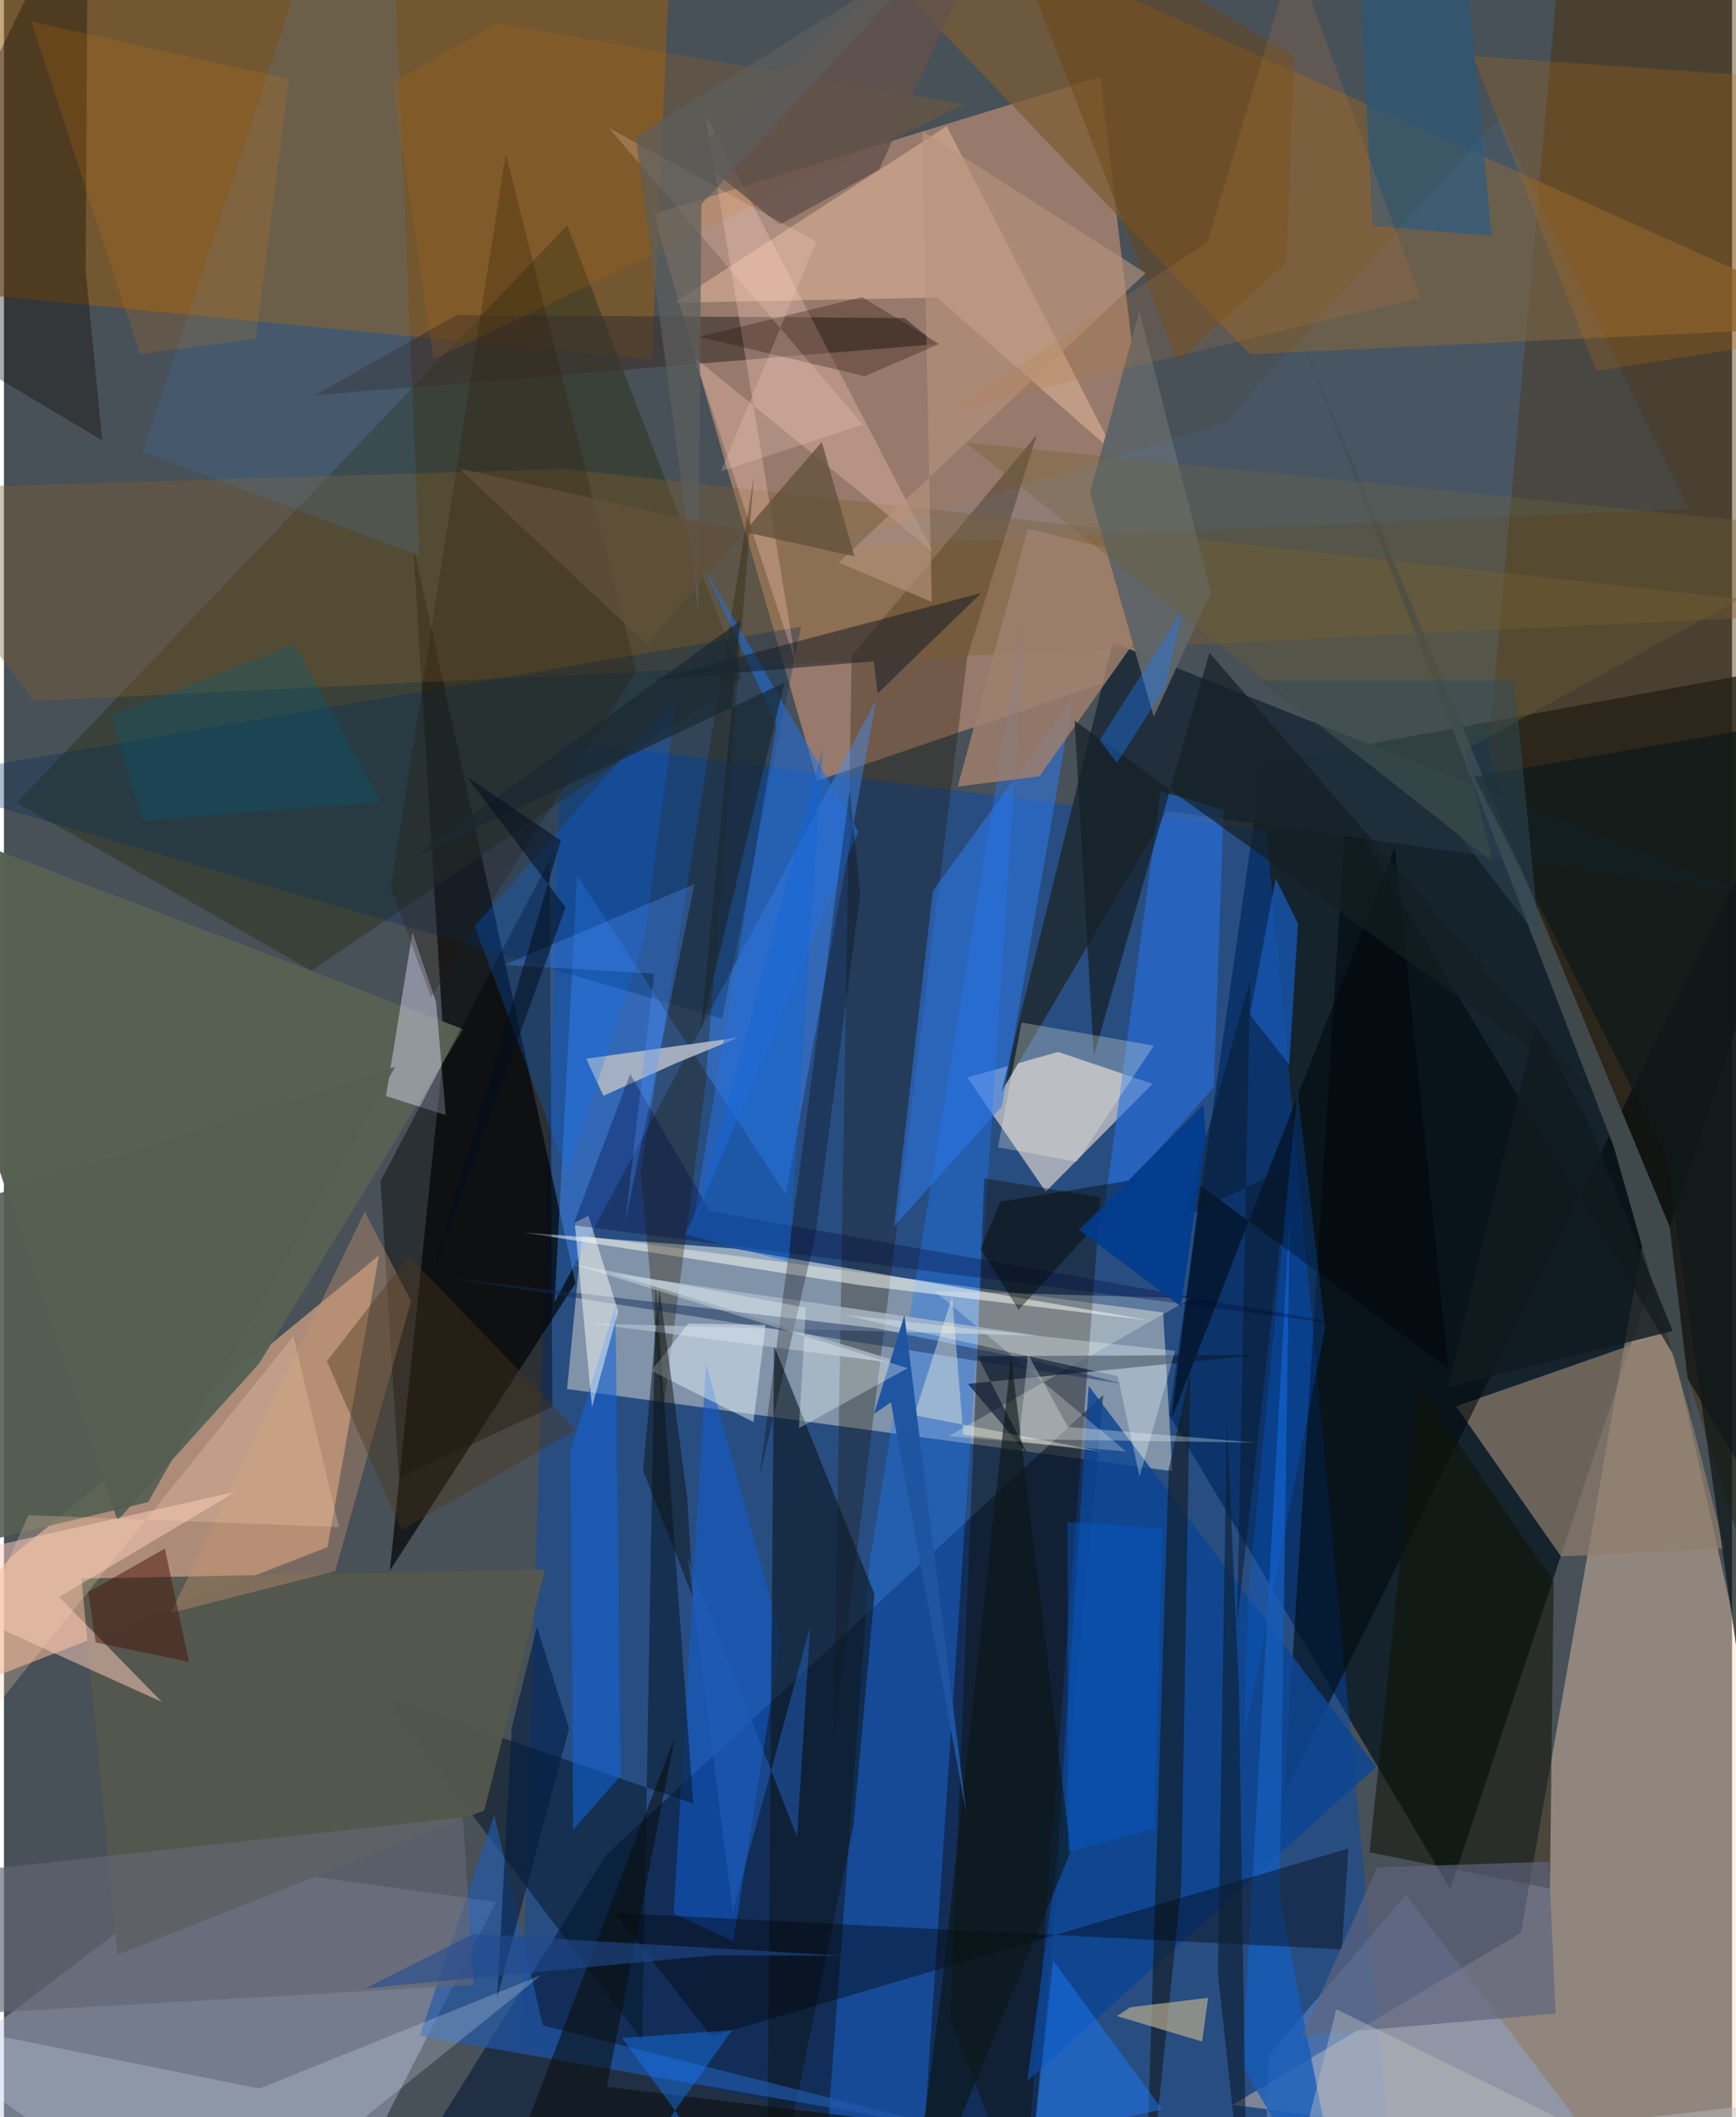 <svg xmlns="http://www.w3.org/2000/svg" width="228" height="278" viewBox="0 0 836 1024"><path fill="#485058" d="M0 0h836v1024H0z"/><path fill="#091822" fill-opacity=".8" d="M898 316.16l-289.23 53.17-45.078 314.972L699.69 913.646z"/><path fill="#0049b3" fill-opacity=".451" d="M610.657 401.584L674.746 1086l-424.529-97.187L269.49 357.97z"/><path fill="#eca881" fill-opacity=".478" d="M530.353 37.196l-216.13 66.315 79.235 274.075L563.87 319.46z"/><path fill="#ffd9bc" fill-opacity=".392" d="M898 1057.402l-303.547-39.42L733.85 934.9l60.267-342.084z"/><path fill="#b7bfc3" fill-opacity=".612" d="M565.23 711.59l-292.816-39.756 7.184-74.22 281.183 37.18z"/><path fill="#efb68d" fill-opacity=".596" d="M3.276 753.089l178.113-145.867-24.855 141.097L-62 833.314z"/><path fill="#001536" fill-opacity=".545" d="M291.262 897.225l240.553-222.553-34.782 372.205-311.38 19.098z"/><path fill="#975d13" fill-opacity=".553" d="M-62 137.516v-158.98L324.069-58.15l-10.574 232.088z"/><path fill="#000200" fill-opacity=".675" d="M276.47 620.627l-78.54-357.112 14.917 242.607-26.192 253.574z"/><path fill="#babfe2" fill-opacity=".392" d="M237.973 919.86l-63.518 124.852L-62 1023.338 99.083 900.7z"/><path fill="#e4d9d1" fill-opacity=".655" d="M466.024 521.14l44.002-12.365 45.645 15.443-51.683 52.138z"/><path fill="#207aff" fill-opacity=".369" d="M418.785 755.507l75.967-466.758-48.932 733.812-51.428 63.262z"/><path fill="#4c2c00" fill-opacity=".431" d="M843.996 759.205L884.475-7.732l-128.798-46.8-37.505 417.585z"/><path fill="#313622" fill-opacity=".576" d="M357.08 328.075L272.472 108.99 6.281 388.241l142.512 81.24z"/><path fill="#7b5c34" fill-opacity=".706" d="M602.807 171.339L898 157.435 408.767-62l11.19 41.918z"/><path fill="#8f7d6b" fill-opacity=".71" d="M805.32 644.21l27.027 104.685-79.086 3.901-50.775-72.615z"/><path fill="#00080d" fill-opacity=".584" d="M878.752 342.739L619.32 867.486l29.921-476.284L898 806z"/><path fill="#110c00" fill-opacity=".392" d="M530.49 579.033l-56.248-9.094-16.532 406.484 35.716 92.592z"/><path fill="#1f1600" fill-opacity=".314" d="M401.35 841.262l8.743-523.933 89.538-106.996-33.579 107.228z"/><path fill="#408dff" fill-opacity=".424" d="M266.384 629.88L421.99 338.398l-43.78 239.351-100.964-154.295z"/><path fill="#202f3b" fill-opacity=".988" d="M482.57 528.007l53.956-217.195 303.843 120.653-277.643-39.219z"/><path fill="#7c5d2d" fill-opacity=".38" d="M14.447 339.094L898 296.097l-626.957-69.314L-62 236.791z"/><path fill="#f8c7aa" fill-opacity=".427" d="M456.071 61.053l-131.873 85.369 127.3-2.457 85.927 75.31z"/><path fill="#105ccd" fill-opacity=".561" d="M339.637 659.483l36.291 132.76L352.86 938.8l-28.872-13.236z"/><path fill="#2d79eb" fill-opacity=".537" d="M449.382 430.82l67.732-92.963-34.359 197.346-52.136 57.924z"/><path fill="#061a2a" fill-opacity=".561" d="M315.244 620.435l18.2 251.866-149.795-51.466 125.157 166.201z"/><path fill="#fafef7" fill-opacity=".51" d="M556.173 638.935l-203.146-35.072-101.554-7.745L415.51 621.79z"/><path fill="#0d1a24" fill-opacity=".624" d="M368.866 1086l42.09-202.887 10.169-112.125-48.573-120.116z"/><path fill="#576255" fill-opacity=".984" d="M-62 388.747l284.22 109.081-98.855 161.763-68.459 75.825z"/><path fill="#2771e2" fill-opacity=".608" d="M559.577 382.675l-27.381 203.07 53.087-59.907 4.756-134.152z"/><path fill="#54584d" fill-opacity=".949" d="M54.857 945.415L37.477 763.5l224.312-4.41-29.46 116.57z"/><path fill="#92b9ff" fill-opacity=".314" d="M611.967 994.024l66.294-77.596 93.985 123.92L608.686 1086z"/><path fill="#dbdef7" fill-opacity=".447" d="M197.587 450.937l-12.76 79.163 28.914 9.231-4.684-54.571z"/><path fill="#0c4592" fill-opacity=".843" d="M663.724 854.565l-168.727 152.071 14.465-105.887 15.298-230.42z"/><path fill="#111305" fill-opacity=".549" d="M684.223 670.066l-23.59 225.819 87.26 17.531 1.807-148.505z"/><path fill="#2059ad" fill-opacity=".655" d="M237.187 877.796l23.444 101.806 199.513 50.343-258.996-45.257z"/><path fill="#fdcdbd" fill-opacity=".514" d="M26.71 772.42l49.702 50.744L-62 760.507l174.15-39.024z"/><path fill="#002b5b" fill-opacity=".314" d="M385.62 303.083l-38.19 189.648-408.697-119.578 40.14-.442z"/><path fill="#0a0602" fill-opacity=".337" d="M47.528 212.988l-7.972-81.964L40.626-62-62 147.726z"/><path fill="#9f806e" fill-opacity=".831" d="M572.26 274.462l-76.907-18.636-33.972 124.633 39.607-5.024z"/><path fill="#f8fcf0" fill-opacity=".255" d="M457.08 694.574l117.242-66.584-124.142-3.598 92.607 77.64z"/><path fill="#e4f1ff" fill-opacity=".235" d="M-62 972.723L97.733 1086l162.225-130.722-136.444 54.905z"/><path fill="#3b332e" fill-opacity=".635" d="M150.257 191.174l68.793-38.777 216.555 1.407 15.652 12.632z"/><path fill="#ffcfc1" fill-opacity=".302" d="M339.338 55.219l43.946 266.286-49.075-148.507 115.173 93.882z"/><path fill="#2a5777" fill-opacity=".714" d="M662.027 109.255l57.637 4.8-15.837-166.6-48.706 24.054z"/><path fill="#2c1f02" fill-opacity=".337" d="M308.067 566.37l54.763-336.397-23.515 295.041L318.67 684.41z"/><path fill="#131a1d" fill-opacity=".6" d="M563.434 711.126L551.684 1086l17.837-173.653 4.359-249.013z"/><path fill="#000003" fill-opacity=".404" d="M265.31 680.406l-74.256 34.468-8.868-143.591 81.878-155.51z"/><path fill="#b0b8c5" fill-opacity=".898" d="M281.662 512.037l8.343 17.923 35.56-15.93 29.717-12.234z"/><path fill="#155cba" fill-opacity=".784" d="M617.133 917.535L650.258 1086l-51.246-86.778 23.042-412.78z"/><path fill="#000007" fill-opacity=".373" d="M342.234 984.914l308.178-90.87-3.172 48.778-351.685-17.608z"/><path fill="#0772ff" fill-opacity=".235" d="M272.61 568.196l36.982-113.6 16.185-118.387-98.078 111.762z"/><path fill="#adbbca" fill-opacity=".776" d="M284.587 640.174l153.893 20.151-144.445-44.484 206.163 30.162z"/><path fill="#3aa2ff" fill-opacity=".122" d="M159.858-62L67.185 218.542l133.748 50.229L186.91-62z"/><path fill="#414a4c" fill-opacity=".961" d="M627.631 163.823l151.13 390.703 38.593 135.83-11.55-97.09z"/><path fill="#256fdc" fill-opacity=".549" d="M413.321 402.226l-74.947-128.141 35.407 76.329-40.66 242.184z"/><path fill="#c87100" fill-opacity=".224" d="M770.292 179.429l-59.56-152.307L898 40.222l-50.553 127.16z"/><path fill="#606568" fill-opacity=".973" d="M556.245 346.694l27.68-59.983-34.6-136.244-23.932 87.98z"/><path fill="#0e1926" fill-opacity=".498" d="M313.52 328.835l107.262-9.002 1.912 15.554 50.184-48.62z"/><path fill="#112c58" fill-opacity=".471" d="M496.72 657.818l44.528 11.498-326.696-51.367 207.86 24.58z"/><path fill="#1163db" fill-opacity=".549" d="M274.133 701.475l21.689-69.88 2.492 227.332L275.36 885z"/><path fill="#1758b4" fill-opacity=".765" d="M602.784 490.64l19.018 24.377 4.236-68.234-10.798-21.93z"/><path fill="#fdfffc" fill-opacity=".482" d="M297.144 634.324l-12.683 46.27-8.355-89.232 6.645-3.38z"/><path fill="#eaf5ff" fill-opacity=".471" d="M368.48 640.828l-5.894 46.965-49.376-24.761 17.833-22.889z"/><path fill="#636672" fill-opacity=".659" d="M-62 909.918l284.017-30.933 5.263 81.074L-62 976.57z"/><path fill="#187bfe" fill-opacity=".459" d="M560.344 1020.302l-232.633 49.46L492.453 1086l15.163-137.626z"/><path fill="#70602f" fill-opacity=".333" d="M464.91 213.986l255.363 203.111-13.572-54.305L898 257.503z"/><path fill="#00060c" fill-opacity=".549" d="M578.797 573.281l120.036 88.79-26.009-252.318L564.75 686.498z"/><path fill="#5e647d" fill-opacity=".671" d="M750.651 973.87l-3.197-73.395-83.13 2.703-36.43 81.448z"/><path fill="#0c1c32" fill-opacity=".667" d="M607.145 655.317l-140.843 14 29.149 34.354-24.488-47.748z"/><path fill="#c69470" fill-opacity=".388" d="M196.957 629.265l-22.433-43.287L80.81 780.1l79.445-20.176z"/><path fill="#6d420c" fill-opacity=".424" d="M624.215 27.403l-3.824 99.54-52.822 47.7L475.538-62z"/><path fill="#131f24" fill-opacity=".686" d="M517.951 348.561l9.262 162.143 55.962-194.928 186.817 214.46z"/><path fill="#bbaf91" fill-opacity=".671" d="M579.627 987.413l-41.178-12.294 6.416-4.27 37.68-4.6z"/><path fill="#b46708" fill-opacity=".2" d="M187.925 40.16l50.2-28.974L465.09 50.387 207.767 173.884z"/><path fill="#2a1500" fill-opacity=".243" d="M206.6 482.436l-19.45-53.011L242.8 74.552l63.137 250.223z"/><path fill="#090d0b" fill-opacity=".561" d="M230.469 1086l94.073-245.69-32.905 169.018 194.079 23.494z"/><path fill="#b7947e" fill-opacity=".62" d="M448.839 291.105l-44.948-18.97 148.383-140.044-107.988-68.77z"/><path fill="#0d1112" fill-opacity=".482" d="M333.32 772.534l-24.089-61.118 7.829-88.18 13.54 101.698z"/><path fill="#0d1e2e" fill-opacity=".592" d="M587.255 954.252l4.358-266.327 5.797 127.596L601.54 1086z"/><path fill="#f4ffff" fill-opacity=".298" d="M538.782 665.591L405.47 635.817l161.095 17.514-17.194 60.871z"/><path fill="#ffffe9" fill-opacity=".259" d="M556.307 505.725l-64.03-11.171-11.395 60.34 38.164 6.977z"/><path fill="#f28900" fill-opacity=".145" d="M65.798 171.297l55.922-7.452 16.106-125.64L13.23 10.41z"/><path fill="#481108" fill-opacity=".482" d="M89.519 803.778l-11.71-54.805-37.047 21.074 3.608 24.327z"/><path fill="#000003" fill-opacity=".282" d="M409.11 382.124l5.074 50.286-21.606 164.902-27.257 118.055z"/><path fill="#08182d" fill-opacity=".506" d="M570.672 588.905L602.9 473.854l-6.37 311.469 24.965-221.03z"/><path fill="#4d361b" fill-opacity=".4" d="M195.89 607.53l-39.71 50.827 36.131 81.664 84.435-48.433z"/><path fill="#0f1819" fill-opacity=".749" d="M838.4 799.032l-34.205-239.5-92.962-183.889L898 343.518z"/><path fill="#fdfbde" fill-opacity=".388" d="M440.402 684.467l90.965 17.59-67.282-8.105-5.356-66.585z"/><path fill="#4b9deb" fill-opacity=".082" d="M396.707 264.68l194.265-60.326L723.156 57.37l91.704 188.622z"/><path fill="#215dbb" fill-opacity=".525" d="M330.786 753.136L383.68 888.38l6.335-101.568-37.393 137.603z"/><path fill="#62524b" fill-opacity=".784" d="M423.4 82.047L488.173-62 332.792 73.986l42.447 34.757z"/><path fill="#0b1615" fill-opacity=".6" d="M453.984 958.354l33.266-302.252 28.769 239.58L437.343 1086z"/><path fill="#0466f7" fill-opacity=".235" d="M600.006 839.935l39.16-197.47-13.402-115.387-23.79 244.016z"/><path fill="#00083a" fill-opacity=".314" d="M652.734 641.311l-377.409-48.713 27.613-73.078 38.605 66.291z"/><path fill="#1b7cfc" fill-opacity=".376" d="M570.241 295.023l-8.476 37.314-23.325 36.586-8.45-10.848z"/><path fill="#167afb" fill-opacity=".424" d="M299.083 985.702l53.103-3.743L278.404 1086l50.248-59.732z"/><path fill="#1066da" fill-opacity=".443" d="M337.51 580.855l58.612-219.167-16.304 248.557-50.358-13.127z"/><path fill="#001c41" fill-opacity=".584" d="M245.68 835.461l-7.076 130.568 34.784-130.063-15.54-48.976z"/><path fill="#0359cc" fill-opacity=".416" d="M556.408 884.192l-41.581 11.594-.306-159.664 46.004 3.24z"/><path fill="#555e51" fill-opacity=".902" d="M189.353 515.92L69.733 726.517l-101.914 24.488L-62 596.27z"/><path fill="#240b00" fill-opacity=".294" d="M416.468 181.964l35.997-15.599-37.256-22.664-78.948 19.215z"/><path fill="#2055a1" fill-opacity=".996" d="M429.085 678.245l36.507 198.988-29.969-241.116-14.699 47.711z"/><path fill="#fed9ca" fill-opacity=".22" d="M292.531 61.772l100.431 55.144-46.11 110.971 68.663-22.524z"/><path fill="#000500" fill-opacity=".404" d="M490.859 633.53l57.747-63.22-66.532 10.865-9.643 22.897z"/><path fill="#f2ffff" fill-opacity=".314" d="M384.607 690.716l3.34-58.255-112.469-20.94 161.706 50.195z"/><path fill="#b97b3f" fill-opacity=".208" d="M685.203 143.922l-226.965 54.7 123.968-81.364 41.842-139.863z"/><path fill="#5b5e5d" fill-opacity=".714" d="M452.818-25.934l-147.147 92.02 30.228 229.855 1.503-197.157z"/><path fill="#111b1f" fill-opacity=".808" d="M698.554 670.972l42.43-175.453 24.19 44.478 42.15 103.763z"/><path fill="#f8ceb0" fill-opacity=".271" d="M140.011 646.281L-62 897.721l73.848-164.888 150.215 5.756z"/><path fill="#61503b" fill-opacity=".753" d="M411.453 269.098l-15.815-55.295-84.703 97.7-90.685-84.86z"/><path fill="#f3fdfe" fill-opacity=".298" d="M514.681 690.173l-19.295-35.18-4.214 41.099 114.037 1.632z"/><path fill="#5094ff" fill-opacity=".302" d="M300.61 590.873L334.021 427.6l-92.115 39.125 72.626 4.203z"/><path fill="#304c59" fill-opacity=".494" d="M703.207 402.82l39.626 51.458-12.183-125.227-122.516.183z"/><path fill="#bfc3c1" fill-opacity=".408" d="M898 1012.271l-87.458 40.788-165.992-81.24-17.912 71.595z"/><path fill="#003c8e" fill-opacity=".906" d="M580.33 534.294l1.06 16.243-12.13 81.264-49.05-36.929z"/><path fill="#005d7c" fill-opacity=".294" d="M140.454 311.38l41.8 76.547-115.162 9.169-15.464-50.748z"/><path fill="#1a2832" fill-opacity=".706" d="M377.598 330.153l-179.899 84.838 158.499-114.632-19.114 198.354z"/><path fill="#214b93" fill-opacity=".58" d="M343.1 945.733l-168.368 15.938 52.176-26.262 179.809 10.57z"/><path fill="#020e1c" fill-opacity=".537" d="M271.695 438.823l-47.832-63.138 45.523 30.81-63.356 213.39z"/></svg>
